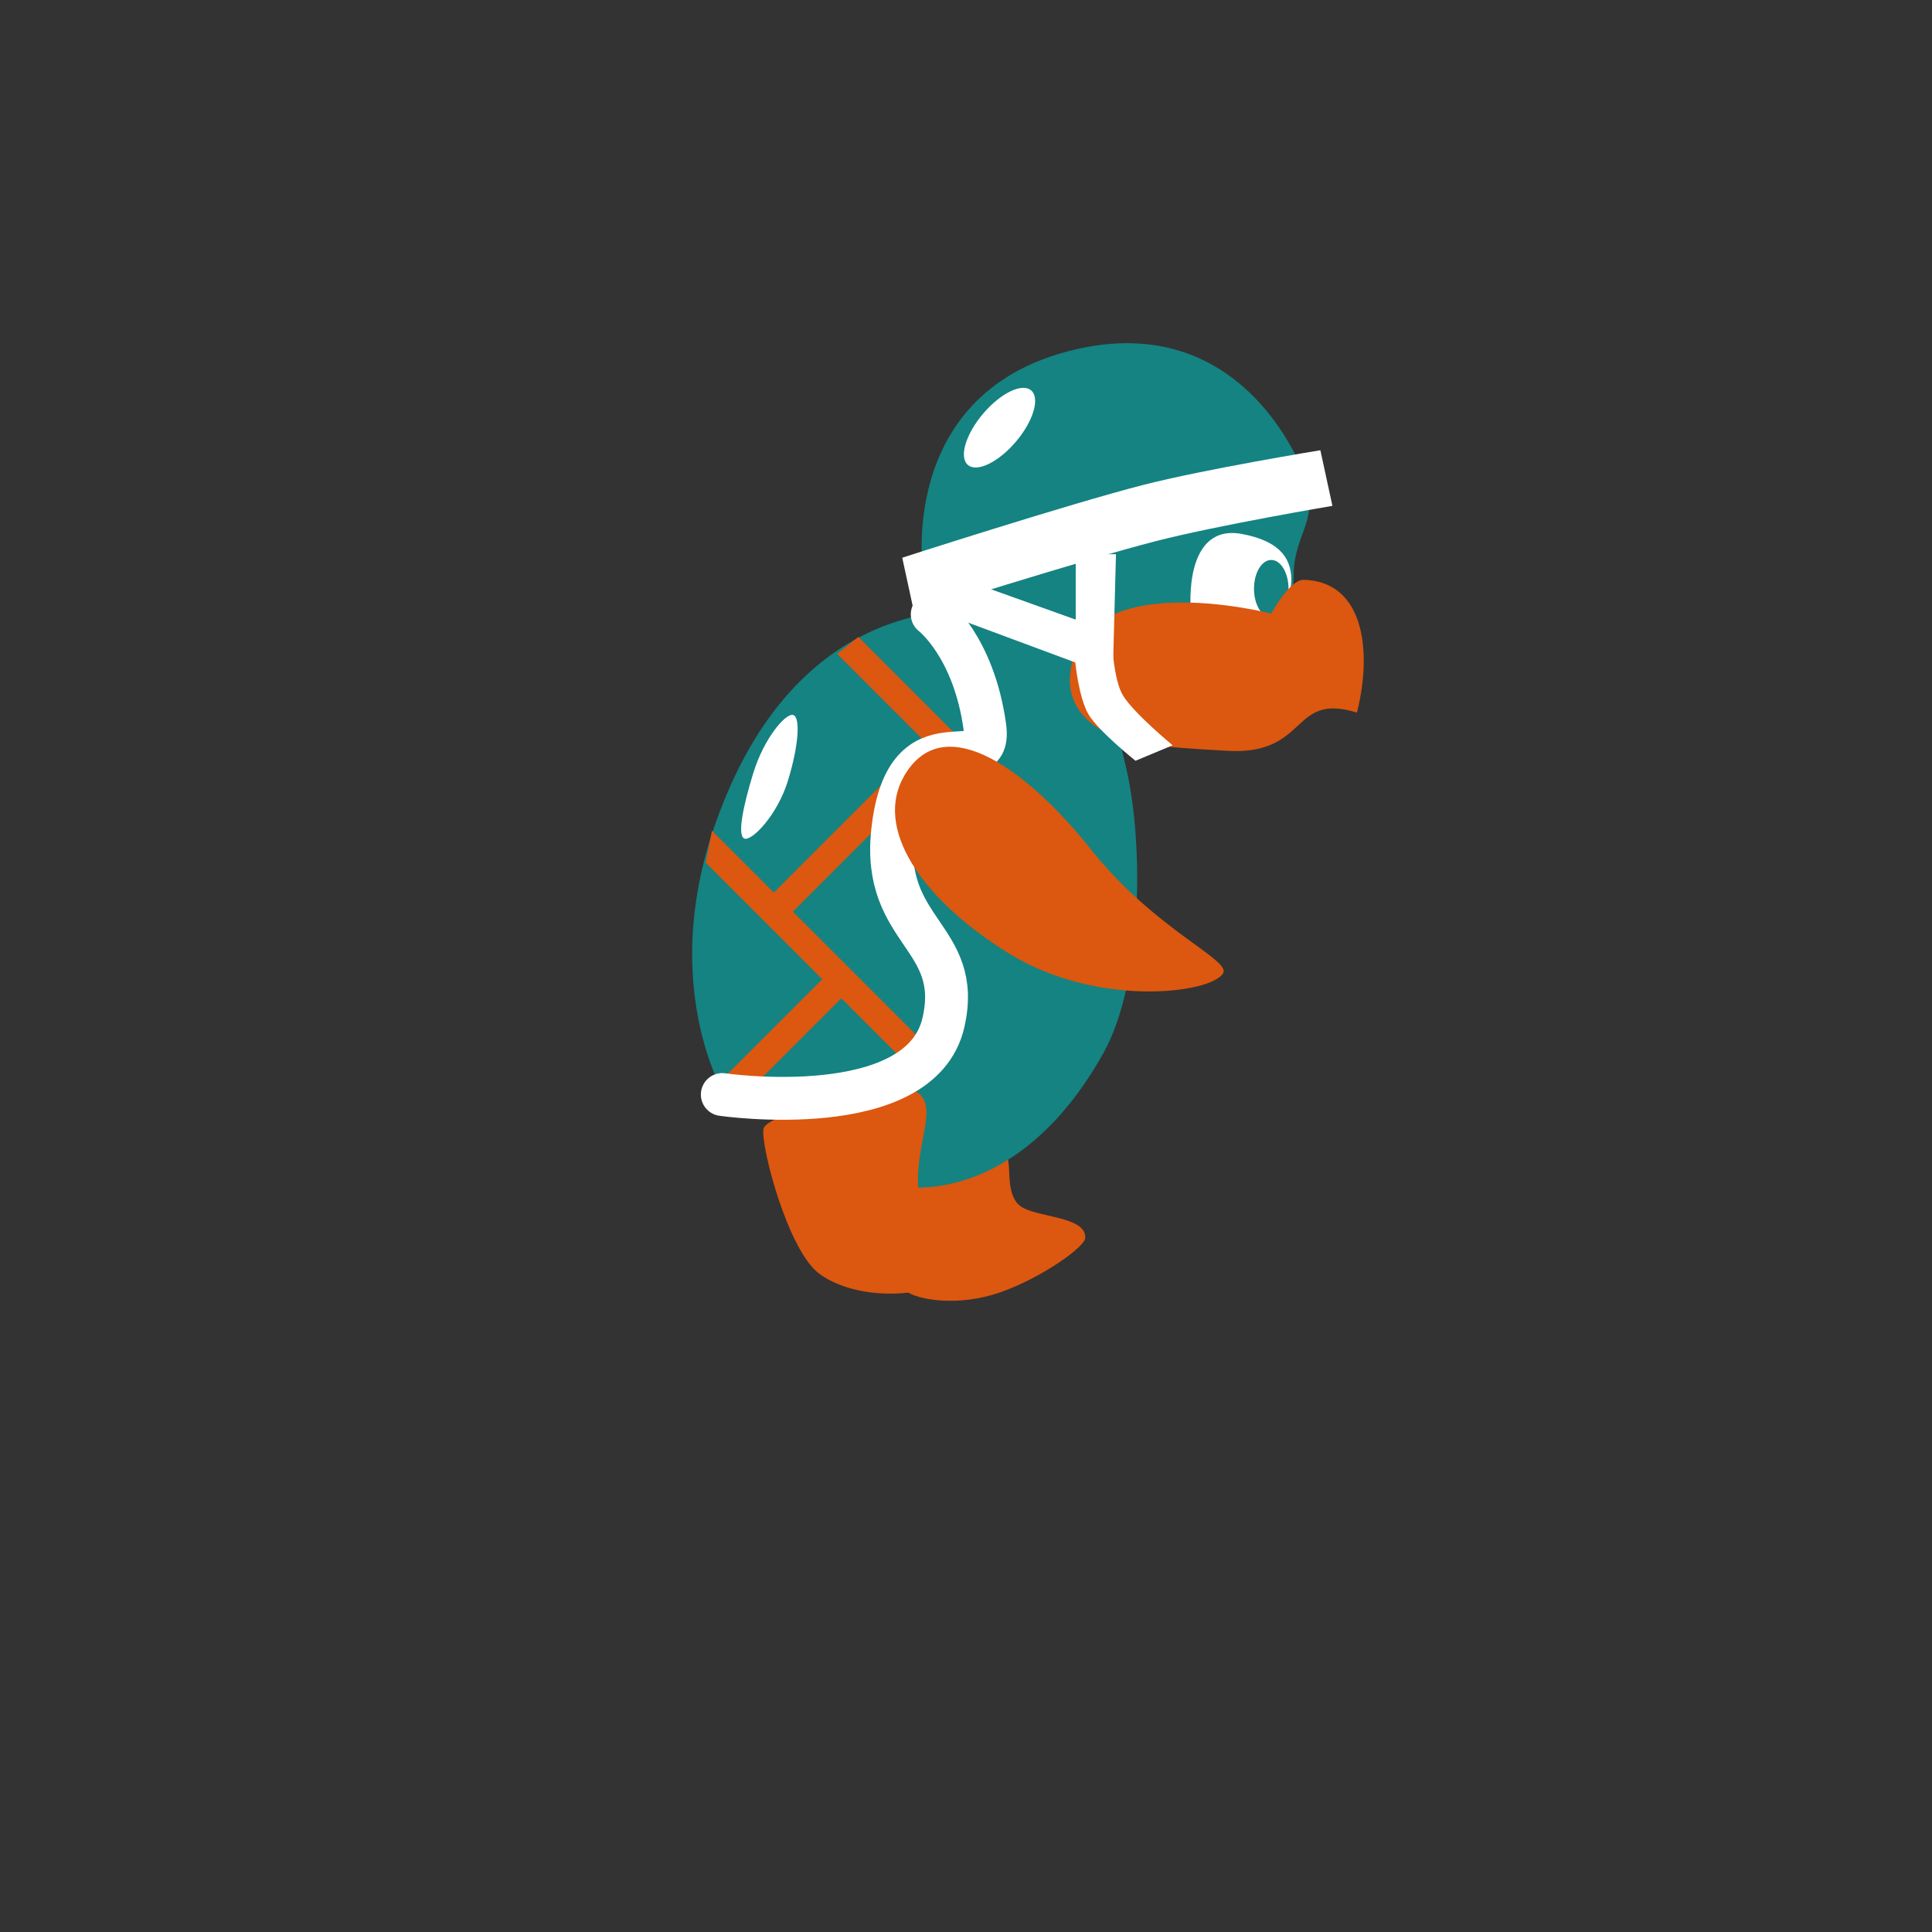<svg version="1.1" xmlns="http://www.w3.org/2000/svg" xmlns:xlink="http://www.w3.org/1999/xlink" width="112.666" height="112.666" viewBox="0,0,112.666,112.666"><rect x="0" y="0" width="112.666" height="112.666" fill="#333333" stroke="none"/><g transform="translate(-183.835,-123.667)"><g data-paper-data="{&quot;isPaintingLayer&quot;:true}" fill-rule="nonzero" stroke-linejoin="miter" stroke-miterlimit="10" stroke-dasharray="" stroke-dashoffset="0" style="mix-blend-mode: normal"><path d="M183.835,236.333v-112.666h112.666v112.666z" data-paper-data="{&quot;index&quot;:null}" fill="none" stroke="none" stroke-width="0" stroke-linecap="butt"/><path d="M242.193,199.021c-2.461,0.87 -4.869,0.457 -5.554,-0.079c-0.42,-0.328 -3.44,-4.309 -2.638,-6.418c0.753,-1.978 8.295,-2.046 8.537,-1.523c0.305,0.659 -0.091,2.256 0.76,2.968c0.852,0.712 3.903,0.586 3.824,1.896c-0.032,0.522 -2.51,2.3 -4.93,3.156z" data-paper-data="{&quot;index&quot;:null}" fill="#dc570f" stroke="none" stroke-width="0" stroke-linecap="butt"/><path d="M248.187,185.067c-5.949,10.685 -15.187,8.546 -16.445,4.785c-1.65,-0.602 -5.532,-2.108 -5.532,-2.108c0,0 -4.359,-6.885 -0.242,-17.148c4.365,-11.131 13.117,-12.635 19.009,-10.486c2.833,1.033 3.632,4.416 4.55,8.427c0.991,4.331 0.976,12.371 -1.34,16.53z" data-paper-data="{&quot;index&quot;:null}" fill="#148382" stroke="none" stroke-width="0" stroke-linecap="butt"/><path d="M249.123,166.184c-4.561,0 -10.141,-0.553 -11.734,-4.183c-0.495,-1.127 0.91,-4.369 0.91,-5.657c0,-5.434 4.846,-9.84 10.824,-9.84c3.249,0 8.648,2.89 10.451,5.177c1.515,1.921 -0.298,3.021 -0.298,5.502c0,5.434 -4.175,9.001 -10.153,9.001z" data-paper-data="{&quot;index&quot;:null}" fill="#148382" stroke="none" stroke-width="0" stroke-linecap="butt"/><path d="M259.142,157.494c0,1.482 -1.577,2.683 -3.521,2.683c-1.945,0 -2.348,-1.006 -2.348,-1.006c0,0 -0.436,-5.031 3.018,-4.36c1.909,0.371 2.851,1.201 2.851,2.683z" data-paper-data="{&quot;index&quot;:null}" fill="#ffffff" stroke="none" stroke-width="0" stroke-linecap="butt"/><path d="M258.975,157.998c0,0.926 -0.45,1.677 -1.006,1.677c-0.556,0 -1.006,-0.751 -1.006,-1.677c0,-0.926 0.45,-1.677 1.006,-1.677c0.556,0 1.006,0.751 1.006,1.677z" data-paper-data="{&quot;index&quot;:null}" fill="#148382" stroke="none" stroke-width="0" stroke-linecap="butt"/><path d="M262.967,165.224c-3.928,-1.225 -2.746,2.557 -7.682,2.221c-2.003,-0.136 -4.823,-0.185 -6.684,-0.947c-1.627,-0.666 -2.441,-1.956 -2.374,-3.287c0.335,-6.713 11.741,-3.763 11.741,-3.763c0,0 1.068,-1.989 1.895,-1.969c3.441,0.084 4.04,3.996 3.104,7.744z" data-paper-data="{&quot;index&quot;:null}" fill="#dc570f" stroke="none" stroke-width="0" stroke-linecap="butt"/><path d="M237.687,157.296c0,0 -1.713,-10.528 8.491,-13.16c10.419,-2.687 13.796,7.413 13.796,7.413z" data-paper-data="{&quot;index&quot;:null}" fill="#148382" stroke="none" stroke-width="0" stroke-linecap="butt"/><path d="M251.262,155.218c-4.366,1.122 -14.109,4.216 -14.109,4.216l-0.703,-3.244c0,0 9.655,-3.114 14.029,-4.238c3.602,-0.926 10.354,-2.029 10.354,-2.029l0.703,3.244c0,0 -6.652,1.121 -10.274,2.051z" data-paper-data="{&quot;index&quot;:null}" fill="#ffffff" stroke="none" stroke-width="0" stroke-linecap="butt"/><path d="M246.566,162.357v-6.372h2.348l-0.168,6.372z" data-paper-data="{&quot;index&quot;:null}" fill="#ffffff" stroke="none" stroke-width="0" stroke-linecap="butt"/><path d="M237.696,159.012l2.104,-1.635l8.257,2.959l-0.595,2.305z" data-paper-data="{&quot;index&quot;:null}" fill="#ffffff" stroke="none" stroke-width="0" stroke-linecap="butt"/><path d="M250.052,168.032c0,0 -2.147,-1.722 -2.727,-2.683c-0.594,-0.983 -0.795,-3.151 -0.795,-3.151l2.166,-0.905c0,0 0.094,2.048 0.623,2.924c0.628,1.04 2.899,2.91 2.899,2.91z" data-paper-data="{&quot;index&quot;:null}" fill="#ffffff" stroke="none" stroke-width="0" stroke-linecap="butt"/><path d="M243.082,149.42c-1.018,1.201 -2.272,1.811 -2.802,1.362c-0.53,-0.449 -0.135,-1.787 0.883,-2.988c1.018,-1.201 2.272,-1.811 2.802,-1.362c0.53,0.449 0.135,1.787 -0.883,2.988z" data-paper-data="{&quot;index&quot;:null}" fill="#ffffff" stroke="none" stroke-width="0" stroke-linecap="butt"/><path d="M230.093,165.364c0.442,0.137 0.301,1.862 -0.316,3.852c-0.617,1.99 -2.08,3.493 -2.522,3.356c-0.442,-0.137 -0.099,-1.862 0.517,-3.852c0.617,-1.99 1.878,-3.493 2.321,-3.356z" data-paper-data="{&quot;index&quot;:null}" fill="#ffffff" stroke="none" stroke-width="0" stroke-linecap="butt"/><path d="M236.961,185.948l-11.97,-11.97l0.36,-1.867l12.724,12.724z" data-paper-data="{&quot;index&quot;:null}" fill="#dc570f" stroke="none" stroke-width="0" stroke-linecap="butt"/><path d="M228.004,176.672l8.454,-8.454l1.113,1.113l-8.454,8.454z" data-paper-data="{&quot;index&quot;:null}" fill="#dc570f" stroke="none" stroke-width="0" stroke-linecap="butt"/><path d="M239.096,168.242l-6.445,-6.445l1.239,-0.988l6.32,6.32z" data-paper-data="{&quot;index&quot;:null}" fill="#dc570f" stroke="none" stroke-width="0" stroke-linecap="butt"/><path d="M225.904,186.654l6.698,-6.698l1.113,1.113l-6.949,6.949z" data-paper-data="{&quot;index&quot;:null}" fill="#dc570f" stroke="none" stroke-width="0" stroke-linecap="butt"/><path d="M237.383,192.917c0.238,3.237 1.173,5.047 0.709,5.691c-0.401,0.558 -4.169,0.979 -6.438,-0.63c-1.872,-1.327 -3.443,-7.453 -3.301,-8.436c0.019,-1.101 8.381,-2.598 8.986,-2.174c1.239,0.866 -0.14,3.049 0.044,5.548z" data-paper-data="{&quot;index&quot;:null}" fill="#dc570f" stroke="none" stroke-width="0" stroke-linecap="butt"/><path d="M238.199,159.493c0,0 2.405,1.826 3.064,6.531c0.492,3.514 -4.562,-1.286 -5.373,6.11c-0.649,5.926 4.111,6.129 2.963,11.159c-1.342,5.881 -12.896,4.203 -12.896,4.203" data-paper-data="{&quot;index&quot;:null}" fill="none" stroke="#ffffff" stroke-width="2.5" stroke-linecap="round"/><path d="M255.158,180.431c-0.742,1.193 -7.396,2.005 -12.525,-1.186c-5.129,-3.191 -7.855,-7.319 -6.048,-10.369c2.359,-3.983 7.341,-0.116 10.859,4.312c3.757,4.73 8.205,6.452 7.713,7.242z" data-paper-data="{&quot;index&quot;:null}" fill="#dc570f" stroke="none" stroke-width="0" stroke-linecap="butt"/></g></g></svg>